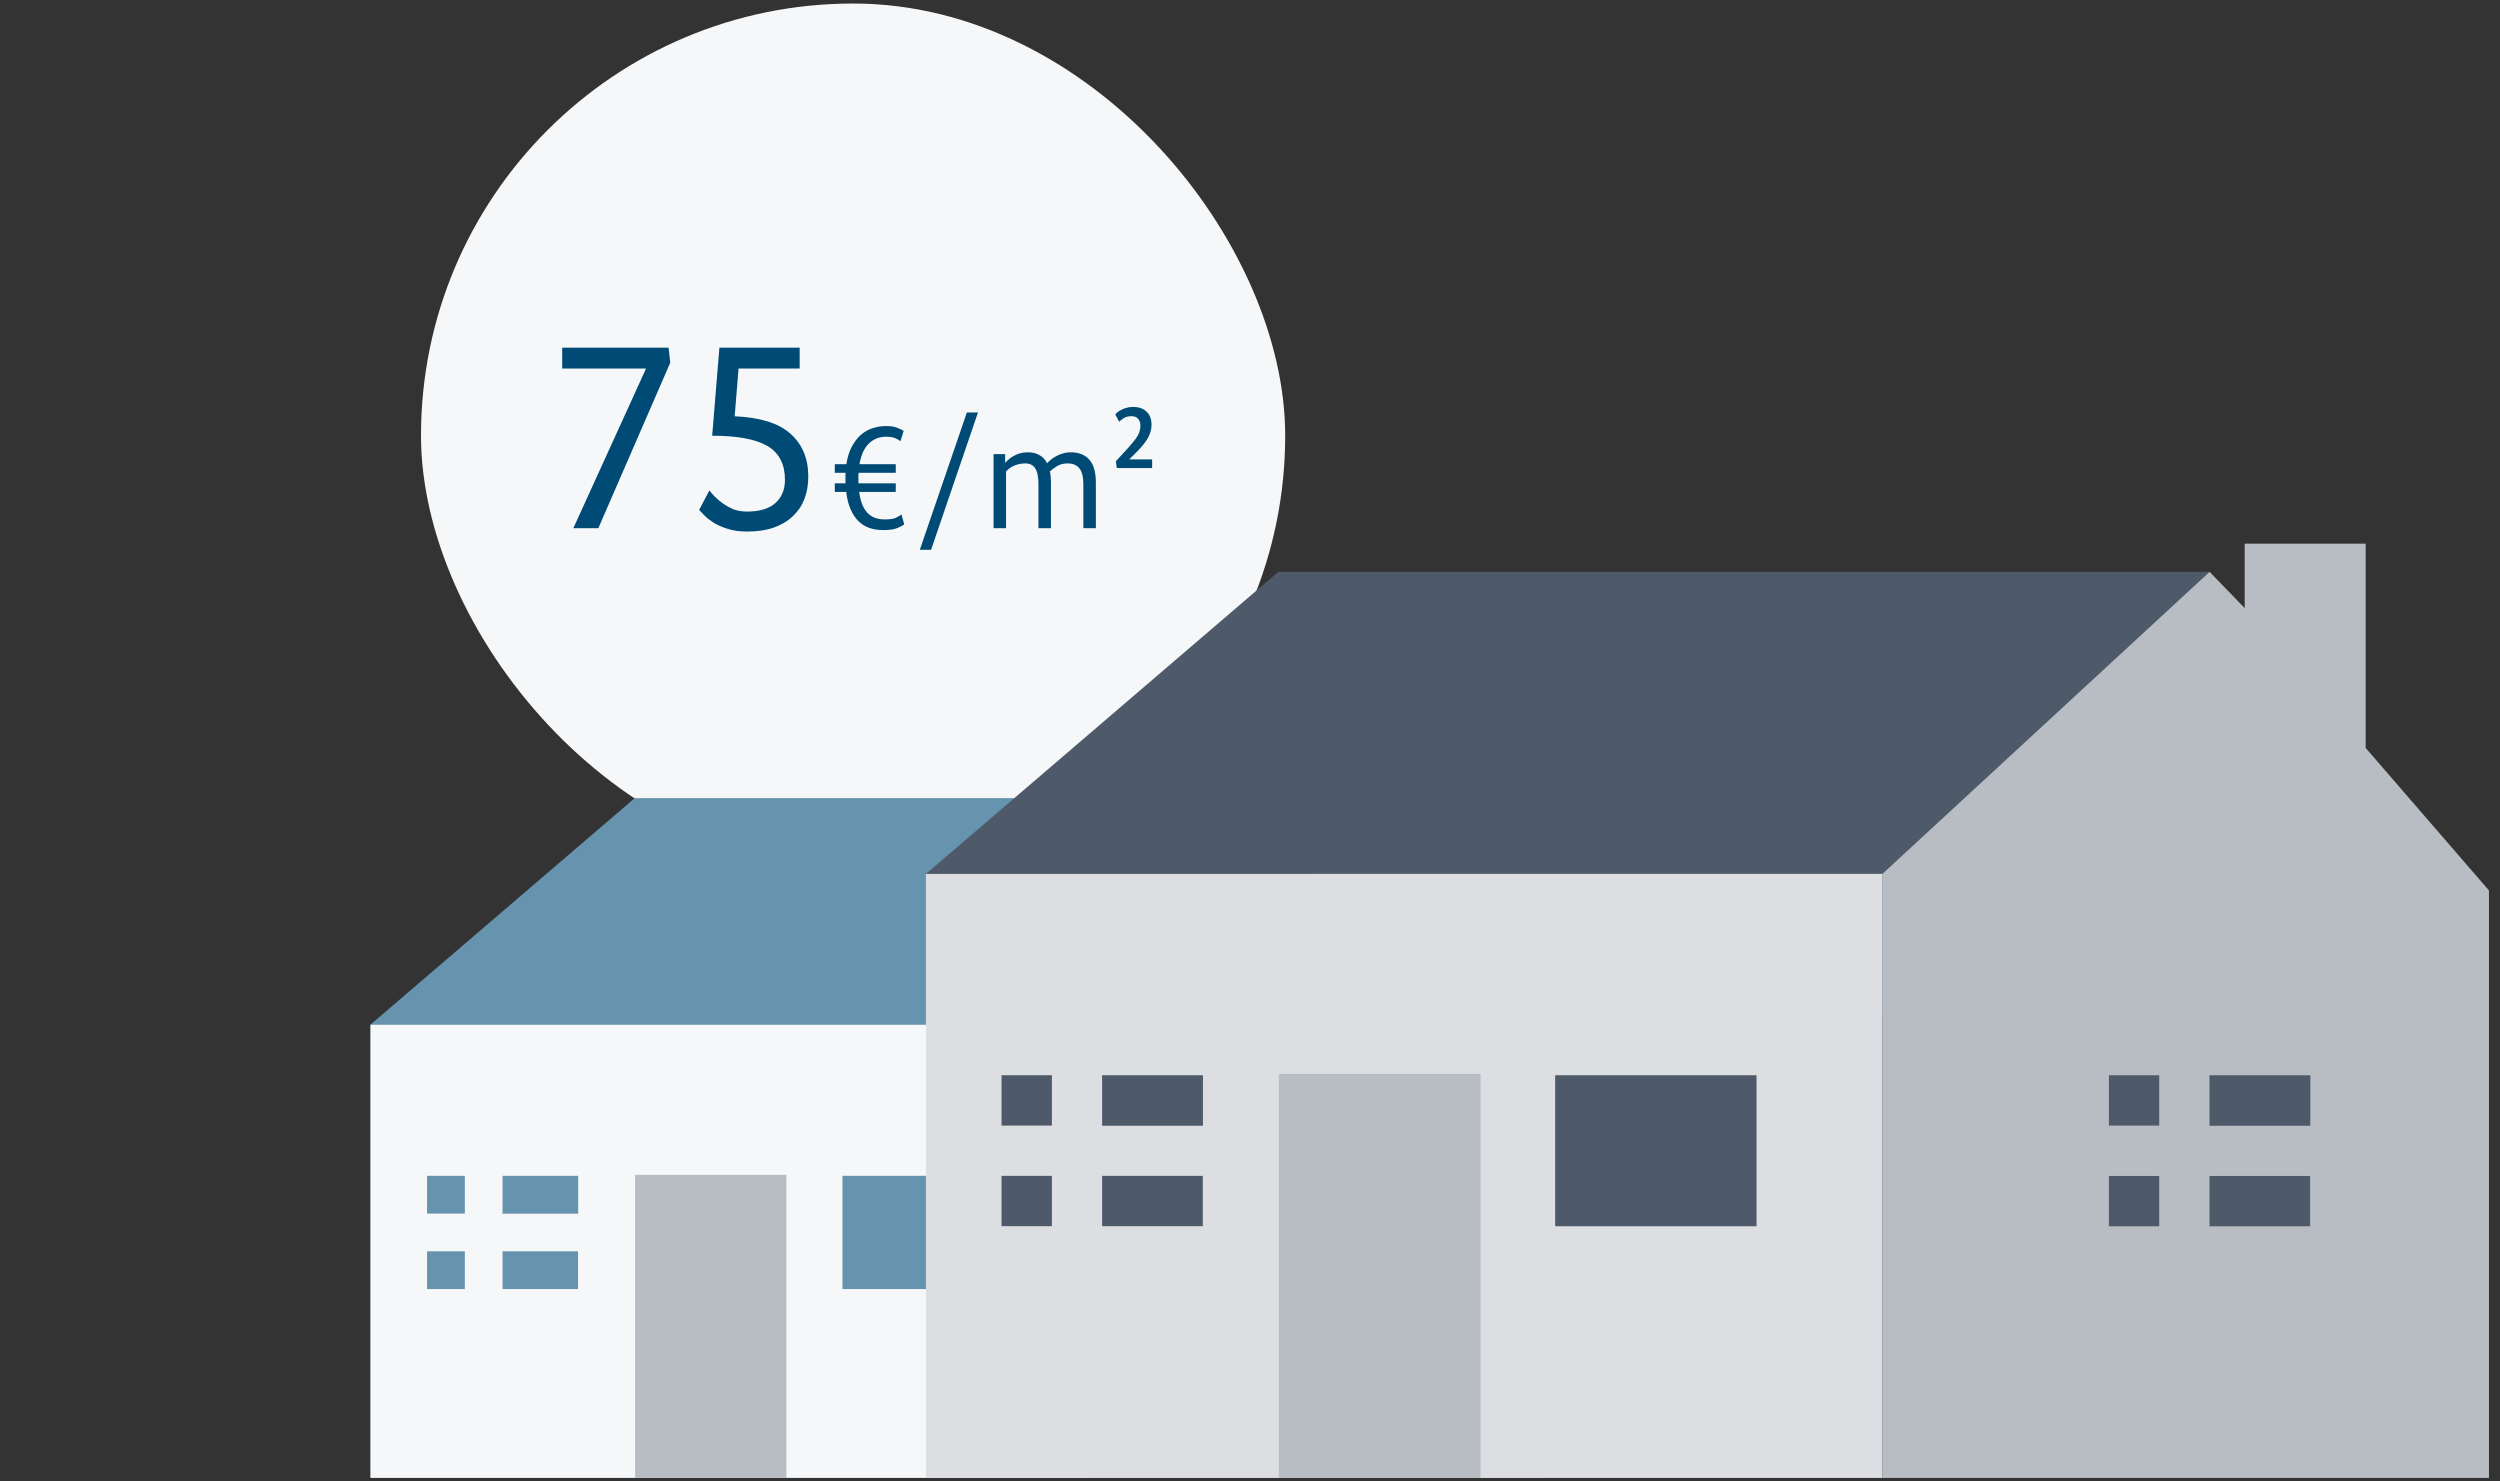 <svg width="162" height="96" viewBox="0 0 162 96" fill="none" xmlns="http://www.w3.org/2000/svg">
<rect x="0" y="0" width="162" height="96" fill="#333333" stroke="none"/>
<rect x="27.281" y="0.229" width="56" height="56" rx="28" fill="#F6F7F8"/>
<path d="M43.433 23.501L38.771 34.229H37.151L41.849 23.915V23.879H36.431V22.529H43.325L43.433 23.501ZM51.819 23.879H47.859L47.607 26.975C49.263 27.047 50.469 27.425 51.225 28.109C51.993 28.793 52.377 29.717 52.377 30.881C52.377 31.409 52.293 31.895 52.125 32.339C51.957 32.771 51.705 33.143 51.369 33.455C51.045 33.767 50.631 34.013 50.127 34.193C49.635 34.361 49.059 34.445 48.399 34.445C47.919 34.445 47.499 34.385 47.139 34.265C46.791 34.157 46.491 34.025 46.239 33.869C45.999 33.713 45.801 33.557 45.645 33.401C45.489 33.245 45.375 33.125 45.303 33.041L45.969 31.781C46.053 31.889 46.167 32.021 46.311 32.177C46.467 32.333 46.647 32.483 46.851 32.627C47.055 32.771 47.283 32.897 47.535 33.005C47.799 33.101 48.087 33.149 48.399 33.149C49.227 33.149 49.845 32.963 50.253 32.591C50.661 32.219 50.865 31.721 50.865 31.097C50.865 30.077 50.487 29.345 49.731 28.901C48.975 28.457 47.781 28.235 46.149 28.235L46.617 22.529H51.819V23.879ZM58.045 31.879H55.675C55.721 32.212 55.791 32.492 55.885 32.719C55.985 32.946 56.105 33.129 56.245 33.269C56.392 33.409 56.555 33.509 56.735 33.569C56.922 33.629 57.121 33.659 57.335 33.659C57.648 33.659 57.882 33.626 58.035 33.559C58.195 33.486 58.322 33.412 58.415 33.339L58.595 33.979C58.481 34.066 58.322 34.149 58.115 34.229C57.915 34.309 57.621 34.349 57.235 34.349C56.915 34.349 56.621 34.306 56.355 34.219C56.088 34.126 55.852 33.982 55.645 33.789C55.438 33.589 55.265 33.332 55.125 33.019C54.985 32.706 54.888 32.326 54.835 31.879H54.095V31.319H54.785V30.979C54.785 30.926 54.785 30.869 54.785 30.809C54.785 30.749 54.788 30.692 54.795 30.639H54.095V30.079H54.845C54.911 29.639 55.028 29.262 55.195 28.949C55.361 28.636 55.558 28.379 55.785 28.179C56.011 27.979 56.265 27.836 56.545 27.749C56.825 27.656 57.115 27.609 57.415 27.609C57.728 27.609 57.968 27.646 58.135 27.719C58.308 27.786 58.448 27.852 58.555 27.919L58.355 28.589C58.261 28.516 58.142 28.449 57.995 28.389C57.848 28.329 57.655 28.299 57.415 28.299C56.988 28.299 56.621 28.442 56.315 28.729C56.008 29.016 55.801 29.466 55.695 30.079H58.045V30.639H55.635C55.628 30.692 55.625 30.749 55.625 30.809C55.625 30.862 55.625 30.919 55.625 30.979V31.319H58.045V31.879ZM60.333 35.629H59.603L62.653 26.729H63.373L60.333 35.629ZM67.292 34.229V31.389C67.292 30.909 67.222 30.562 67.082 30.349C66.949 30.136 66.732 30.029 66.432 30.029C66.259 30.029 66.106 30.049 65.972 30.089C65.839 30.122 65.722 30.166 65.622 30.219C65.522 30.272 65.436 30.329 65.362 30.389C65.296 30.449 65.239 30.502 65.192 30.549V34.229H64.382V29.429H65.132V29.969H65.152C65.199 29.916 65.266 29.852 65.352 29.779C65.439 29.699 65.542 29.626 65.662 29.559C65.782 29.486 65.922 29.426 66.082 29.379C66.242 29.332 66.422 29.309 66.622 29.309C66.902 29.309 67.146 29.369 67.352 29.489C67.566 29.602 67.732 29.779 67.852 30.019C67.912 29.952 67.989 29.879 68.082 29.799C68.182 29.712 68.296 29.636 68.422 29.569C68.549 29.496 68.692 29.436 68.852 29.389C69.012 29.336 69.189 29.309 69.382 29.309C69.909 29.309 70.312 29.469 70.592 29.789C70.872 30.109 71.012 30.599 71.012 31.259V34.229H70.202V31.389C70.202 30.909 70.116 30.562 69.942 30.349C69.769 30.136 69.519 30.029 69.192 30.029C68.906 30.029 68.666 30.092 68.472 30.219C68.286 30.339 68.139 30.449 68.032 30.549C68.079 30.742 68.102 30.979 68.102 31.259V34.229H67.292ZM74.619 27.519C74.619 27.719 74.585 27.906 74.519 28.079C74.459 28.252 74.369 28.426 74.249 28.599C74.129 28.772 73.979 28.952 73.799 29.139C73.625 29.326 73.422 29.529 73.189 29.749V29.769H74.659V30.329H72.369L72.309 29.889C72.629 29.542 72.892 29.256 73.099 29.029C73.305 28.796 73.469 28.599 73.589 28.439C73.709 28.272 73.789 28.126 73.829 27.999C73.875 27.872 73.899 27.739 73.899 27.599C73.899 27.399 73.849 27.246 73.749 27.139C73.655 27.026 73.509 26.969 73.309 26.969C73.102 26.969 72.932 27.016 72.799 27.109C72.672 27.196 72.579 27.269 72.519 27.329L72.269 26.849C72.309 26.809 72.359 26.762 72.419 26.709C72.485 26.656 72.565 26.606 72.659 26.559C72.752 26.506 72.862 26.462 72.989 26.429C73.115 26.389 73.259 26.369 73.419 26.369C73.799 26.369 74.092 26.472 74.299 26.679C74.512 26.879 74.619 27.159 74.619 27.519Z" fill="#004B76"/>
<path d="M25.875 69.808L24 66.402L41.129 51.72H86.398L86.499 55.976L70.249 73.581L51.499 77.353L25.875 69.808Z" fill="#6693AD"/>
<path d="M93.985 60.28V50.35H88.104V53.481L86.397 51.722L70.492 66.404V71.298V81.086V95.768H99.978V67.208L93.985 60.28Z" fill="#B8BDC3"/>
<path d="M70.493 66.404L24 66.404V95.768H70.493V66.404Z" fill="#F6F7F8"/>
<path d="M64.379 76.192H54.591V83.533H64.379V76.192Z" fill="#6693AD"/>
<path d="M50.959 76.128H41.155V95.768H50.959V76.128Z" fill="#B8BDC3"/>
<path d="M30.122 78.639V76.192H27.675V78.639H29.918H30.122Z" fill="#6693AD"/>
<path d="M29.918 81.084H27.675V83.531H30.122V81.084H29.918Z" fill="#6693AD"/>
<path d="M37.467 76.192H32.565V78.647H37.467V76.192Z" fill="#6693AD"/>
<path d="M37.459 81.084H32.565V83.531H37.459V81.084Z" fill="#6693AD"/>
<path d="M83.951 78.637V76.19H81.504V78.637H83.746H83.951Z" fill="#6693AD"/>
<path d="M83.746 81.085H81.504V83.532H83.951V81.085H83.746Z" fill="#6693AD"/>
<path d="M91.295 76.19H86.393V78.645H91.295V76.19Z" fill="#6693AD"/>
<path d="M91.287 81.085H86.393V83.532H91.287V81.085Z" fill="#6693AD"/>
<path d="M62.501 61.167L60.002 56.627L82.835 37.055H143.179L143.314 42.729L121.653 66.196L96.659 71.224L62.501 61.167Z" fill="#4E596A"/>
<path d="M153.295 48.466V35.229H145.456V39.403L143.181 37.057L121.979 56.629V63.152V76.2V95.771H161.284V57.701L153.295 48.466Z" fill="#B8BDC3"/>
<path d="M121.977 56.628L60.002 56.629V95.77H121.977V56.628Z" fill="#DCDEE1"/>
<path d="M113.823 69.675H100.775V79.461H113.823V69.675Z" fill="#4E596A"/>
<path d="M95.941 69.591H82.872V95.771H95.941V69.591Z" fill="#B8BDC3"/>
<path d="M68.162 72.937V69.675H64.9V72.937H67.889H68.162Z" fill="#4E596A"/>
<path d="M67.889 76.195H64.9V79.457H68.162V76.195H67.889Z" fill="#4E596A"/>
<path d="M77.951 69.675H71.417V72.948H77.951V69.675Z" fill="#4E596A"/>
<path d="M77.941 76.195H71.417V79.457H77.941V76.195Z" fill="#4E596A"/>
<path d="M139.918 72.938V69.676H136.657V72.938H139.646H139.918Z" fill="#4E596A"/>
<path d="M139.646 76.202H136.656V79.464H139.918V76.202H139.646Z" fill="#4E596A"/>
<path d="M149.708 69.677H143.174V72.949H149.708V69.677Z" fill="#4E596A"/>
<path d="M149.697 76.202H143.174V79.464H149.697V76.202Z" fill="#4E596A"/>
</svg>
